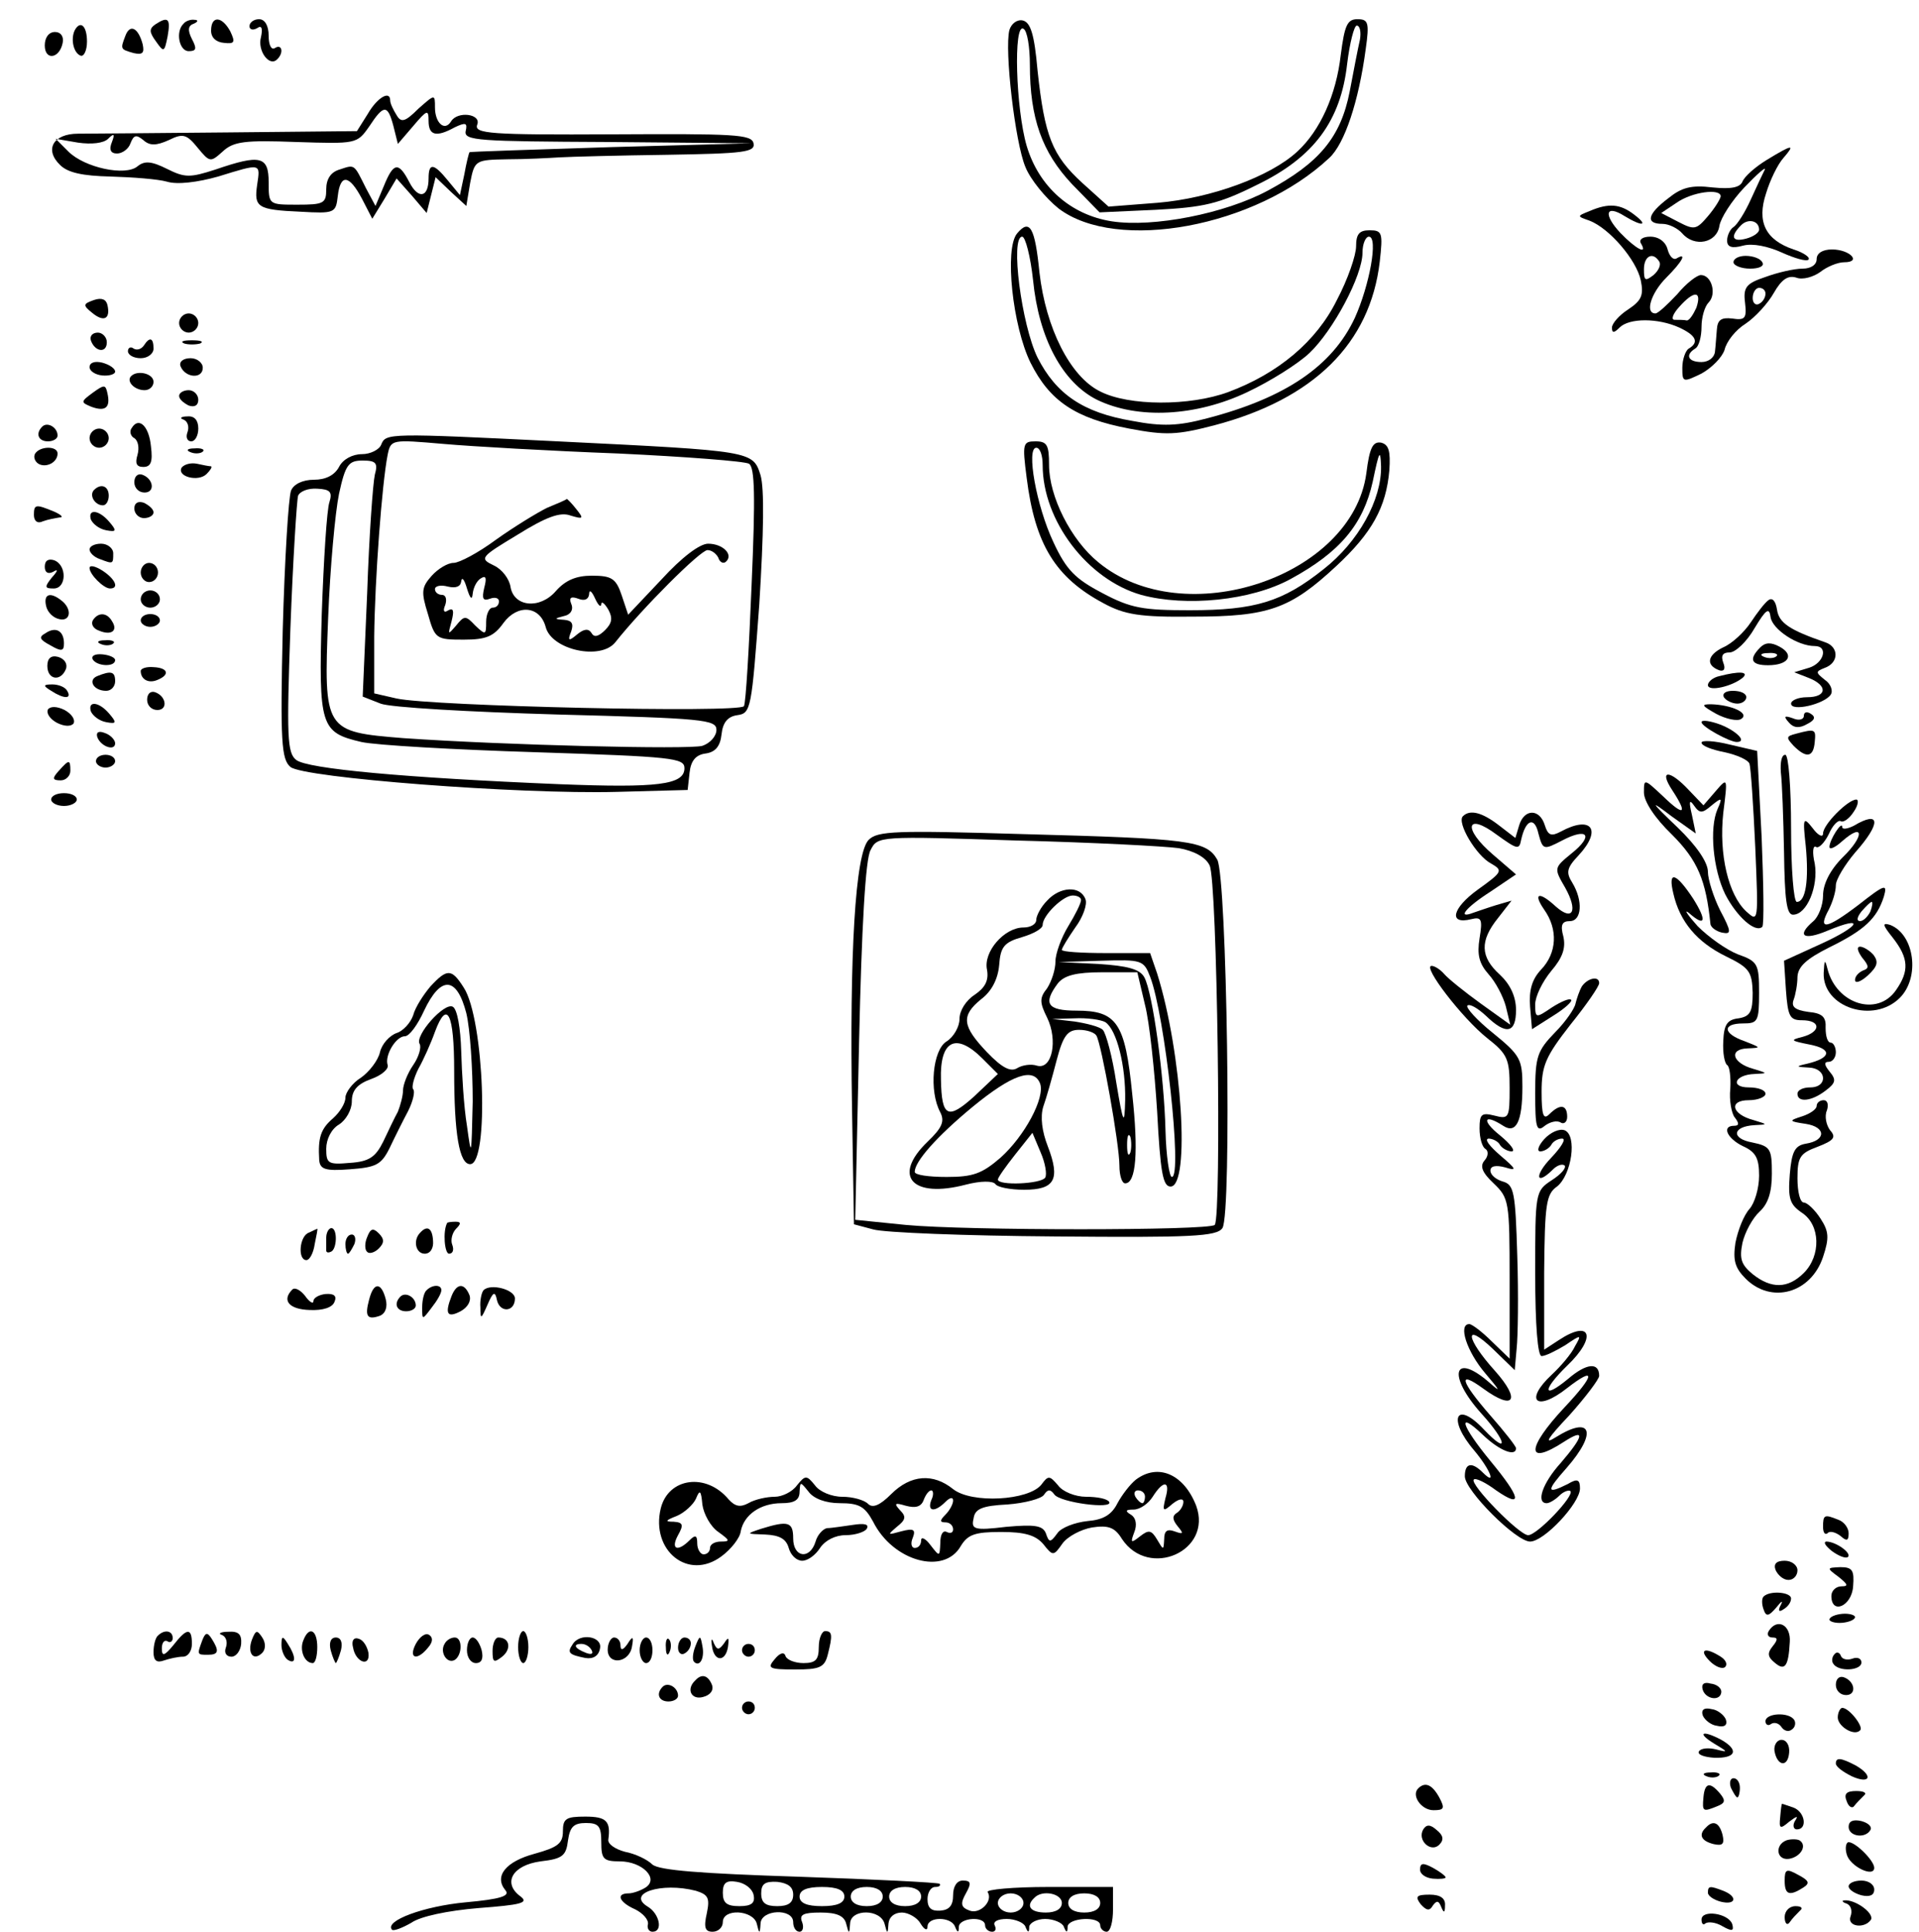 <?xml version="1.0" standalone="no"?>
<!DOCTYPE svg PUBLIC "-//W3C//DTD SVG 20010904//EN"
 "http://www.w3.org/TR/2001/REC-SVG-20010904/DTD/svg10.dtd">
<svg version="1.0" xmlns="http://www.w3.org/2000/svg"
 width="300pt" height="302pt" viewBox="0 0 300 302"
 preserveAspectRatio="xMidYMid meet">
<g transform="translate(0,302) scale(0.1,-0.1)"
fill="#000000" stroke="none">
<path d="M243 2982 c-10 -7 -10 -12 1 -27 12 -17 13 -17 18 8 5 28 1 32 -19
19z"/>
<path d="M287 2983 c-13 -12 -7 -43 8 -43 12 0 13 4 5 19 -7 14 -6 21 3 24 7
3 7 6 1 6 -6 1 -14 -2 -17 -6z"/>
<path d="M330 2972 c0 -11 8 -18 20 -19 17 -2 18 1 10 18 -13 24 -30 25 -30 1z"/>
<path d="M390 2979 c0 -5 5 -7 12 -3 7 5 9 0 6 -14 -6 -21 13 -47 25 -35 11
10 8 25 -3 18 -6 -4 -10 5 -10 19 0 16 -6 26 -15 26 -8 0 -15 -5 -15 -11z"/>
<path d="M1578 2973 c-8 -31 9 -176 25 -214 8 -20 32 -49 52 -65 91 -69 308
-29 423 79 24 22 46 88 57 170 6 42 4 47 -13 47 -16 0 -20 -10 -26 -56 -7 -62
-32 -118 -68 -151 -42 -39 -135 -73 -218 -80 l-77 -6 -41 37 c-47 43 -59 73
-70 176 -5 57 -11 75 -23 78 -9 2 -18 -5 -21 -15z m32 -54 c0 -84 19 -137 66
-187 l43 -44 88 4 c75 4 98 9 158 39 89 43 131 100 141 189 4 33 11 60 15 60
5 0 7 -10 5 -22 -3 -13 -10 -49 -16 -81 -14 -72 -48 -112 -128 -155 -67 -36
-179 -58 -244 -48 -64 10 -114 54 -133 118 -17 58 -21 193 -5 183 6 -3 10 -29
10 -56z"/>
<path d="M117 2973 c-7 -14 -2 -36 9 -40 5 -2 10 8 10 22 0 24 -10 34 -19 18z"/>
<path d="M196 2964 c-8 -21 -8 -21 13 -27 14 -3 17 0 14 14 -7 26 -20 32 -27
13z"/>
<path d="M70 2949 c0 -24 23 -21 28 4 2 10 -3 17 -12 17 -10 0 -16 -9 -16 -21z"/>
<path d="M575 2842 l-17 -27 -201 -2 c-111 -1 -217 -2 -235 -2 -39 0 -53 -25
-28 -49 12 -12 35 -17 79 -18 34 -1 74 -4 88 -8 16 -5 48 -1 80 8 68 21 66 21
61 -13 -5 -35 0 -39 68 -42 53 -3 55 -2 58 24 4 36 18 34 38 -4 l16 -31 19 31
19 32 24 -27 23 -27 7 28 7 28 24 -23 24 -22 6 36 c7 36 8 36 59 37 28 0 65 2
81 3 17 1 92 3 168 4 120 2 138 4 135 18 -3 14 -30 15 -220 14 -192 -1 -217 1
-212 15 7 17 -31 22 -41 5 -10 -16 -25 -2 -25 22 0 21 0 21 -26 -2 -21 -21
-27 -22 -34 -10 -5 8 -10 18 -10 23 0 16 -20 5 -35 -21z m40 -19 l7 -28 24 28
c22 26 24 26 24 8 0 -23 12 -26 41 -10 17 8 20 7 17 -6 -3 -15 20 -16 222 -17
l225 -2 -220 -6 c-121 -4 -221 -7 -221 -8 -1 -1 -5 -17 -8 -34 l-7 -33 -19 23
c-22 27 -30 28 -30 3 0 -30 -16 -33 -30 -6 -17 33 -25 31 -40 -6 l-13 -31 -15
28 c-19 38 -17 37 -41 29 -14 -4 -21 -15 -21 -31 0 -22 -4 -24 -45 -24 -45 0
-45 0 -45 35 0 41 -13 44 -83 20 -40 -13 -48 -13 -76 1 -24 12 -35 13 -46 4
-19 -16 -83 -2 -108 23 l-20 20 35 -6 c21 -3 40 -1 47 6 9 9 11 8 6 -5 -5 -12
-2 -18 8 -18 8 0 18 7 21 16 5 13 9 14 20 5 10 -9 20 -9 40 0 22 11 28 9 45
-12 19 -23 20 -23 39 -6 17 16 35 18 115 15 94 -3 95 -3 114 24 23 35 29 35
38 1z"/>
<path d="M2762 2770 c-18 -11 -35 -26 -38 -34 -4 -9 -17 -12 -47 -9 -33 4 -48
0 -69 -17 -33 -25 -36 -40 -9 -40 10 0 24 -7 31 -15 19 -22 54 -15 58 12 2 12
19 39 39 60 20 21 34 33 32 28 -3 -6 -13 -27 -22 -47 -9 -20 -21 -39 -27 -43
-5 -3 -10 -13 -10 -21 0 -10 7 -13 25 -8 15 4 39 -1 61 -11 20 -9 38 -14 41
-11 4 3 -7 11 -23 16 -44 15 -58 43 -43 88 6 20 18 45 27 55 19 22 15 22 -26
-3z m-72 -57 c-1 -5 -9 -18 -20 -31 -18 -21 -21 -22 -46 -9 l-27 14 24 16 c24
17 69 23 69 10z m60 -52 c0 -5 -9 -11 -20 -14 -22 -6 -26 3 -8 21 11 11 28 7
28 -7z"/>
<path d="M2485 2690 c-20 -8 -20 -8 0 -15 31 -12 73 -61 80 -93 5 -24 1 -32
-20 -46 -14 -9 -25 -22 -25 -28 0 -9 3 -9 12 0 15 15 60 15 93 0 26 -12 32
-23 15 -33 -5 -3 -10 -17 -10 -30 0 -23 1 -23 30 -9 16 9 32 25 36 37 3 13 17
31 33 41 15 10 35 32 44 48 12 21 22 28 35 24 10 -4 27 1 38 9 10 8 27 15 37
15 28 0 9 20 -19 20 -15 0 -24 -6 -24 -15 0 -9 -9 -15 -22 -15 -13 0 -39 -6
-58 -13 -30 -10 -35 -16 -32 -40 3 -25 0 -28 -20 -25 -17 2 -23 -2 -24 -17 -1
-11 -2 -27 -3 -35 -1 -9 -10 -16 -21 -16 -21 0 -26 11 -10 21 6 3 10 19 10 34
0 15 5 32 11 38 13 13 5 43 -12 43 -6 0 -23 -13 -37 -30 -15 -16 -30 -30 -34
-30 -17 0 -7 32 17 56 25 25 33 40 16 30 -5 -3 -11 3 -14 14 -3 12 -14 20 -27
20 -11 0 -18 -4 -15 -10 12 -20 -8 -9 -32 16 -27 29 -23 45 7 26 28 -17 38
-15 14 3 -21 16 -39 18 -69 5z m109 -79 c3 -5 -1 -14 -9 -21 -13 -10 -15 -9
-15 9 0 21 14 28 24 12z m166 -50 c0 -6 -4 -13 -10 -16 -5 -3 -10 1 -10 9 0 9
5 16 10 16 6 0 10 -4 10 -9z m-108 -22 c-5 -11 -11 -20 -15 -20 -4 1 -12 1
-19 1 -6 0 -3 9 7 20 23 26 36 26 27 -1z"/>
<path d="M1590 2655 c-20 -24 -7 -145 21 -202 30 -60 70 -87 154 -103 58 -11
75 -10 133 5 156 41 244 128 259 256 5 45 4 49 -16 49 -16 0 -21 -6 -21 -25 0
-14 -13 -52 -30 -84 -32 -65 -92 -115 -170 -144 -60 -22 -155 -22 -200 1 -47
23 -85 99 -95 186 -7 70 -15 85 -35 61z m25 -73 c9 -91 46 -160 100 -187 64
-31 155 -26 235 12 36 17 79 44 97 61 37 35 83 121 83 157 0 14 5 25 10 25 15
0 1 -76 -22 -127 -35 -75 -108 -125 -231 -157 -45 -12 -70 -13 -117 -4 -77 13
-119 42 -148 99 -25 51 -43 189 -24 189 5 0 13 -31 17 -68z"/>
<path d="M2710 2610 c0 -5 12 -10 26 -10 14 0 23 4 19 10 -3 6 -15 10 -26 10
-10 0 -19 -4 -19 -10z"/>
<path d="M147 2551 c-17 -6 -18 -8 -3 -20 18 -15 29 -10 24 12 -2 9 -9 12 -21
8z"/>
<path d="M280 2515 c0 -8 7 -15 15 -15 8 0 15 7 15 15 0 8 -7 15 -15 15 -8 0
-15 -7 -15 -15z"/>
<path d="M142 2488 c6 -18 25 -21 25 -3 0 8 -7 15 -14 15 -8 0 -13 -5 -11 -12z"/>
<path d="M225 2480 c-4 -6 -11 -8 -16 -5 -5 4 -9 1 -9 -4 0 -6 9 -11 20 -11
11 0 20 7 20 15 0 17 -6 19 -15 5z"/>
<path d="M288 2483 c6 -2 18 -2 25 0 6 3 1 5 -13 5 -14 0 -19 -2 -12 -5z"/>
<path d="M140 2446 c0 -6 9 -12 20 -13 11 -1 20 2 20 6 0 5 -9 11 -20 14 -12
3 -20 0 -20 -7z"/>
<path d="M282 2448 c7 -19 35 -21 35 -3 0 8 -9 15 -19 15 -11 0 -18 -5 -16
-12z"/>
<path d="M205 2432 c-8 -8 5 -22 21 -22 8 0 14 6 14 13 0 13 -25 19 -35 9z"/>
<path d="M145 2406 c-19 -14 -19 -15 -2 -22 22 -8 30 -1 25 21 -3 14 -5 14
-23 1z"/>
<path d="M280 2401 c0 -5 7 -11 15 -15 9 -3 15 0 15 9 0 8 -7 15 -15 15 -8 0
-15 -4 -15 -9z"/>
<path d="M287 2364 c7 -3 9 -12 6 -20 -3 -8 0 -14 6 -14 6 0 11 9 11 20 0 13
-6 20 -17 19 -10 0 -13 -3 -6 -5z"/>
<path d="M66 2353 c-11 -11 -6 -23 9 -23 8 0 15 4 15 9 0 13 -16 22 -24 14z"/>
<path d="M206 2351 c-4 -5 -2 -13 4 -16 6 -4 8 -15 5 -26 -4 -13 -2 -19 9 -19
12 0 15 8 12 32 -3 32 -19 47 -30 29z"/>
<path d="M140 2335 c0 -8 7 -15 15 -15 8 0 15 7 15 15 0 8 -7 15 -15 15 -8 0
-15 -7 -15 -15z"/>
<path d="M596 2325 c-3 -8 -17 -15 -30 -15 -15 0 -30 -8 -36 -20 -7 -13 -21
-20 -39 -20 -18 0 -32 -7 -36 -17 -4 -10 -10 -108 -13 -218 -4 -175 -2 -202
12 -214 20 -17 357 -43 510 -39 l111 3 3 27 c2 19 10 28 25 30 15 2 23 11 25
30 2 19 10 28 25 30 21 3 22 10 34 173 7 113 8 181 2 202 -12 38 -12 38 -317
53 -264 13 -269 13 -276 -5z m371 -14 c105 -5 197 -12 204 -16 9 -6 10 -51 4
-189 -4 -99 -9 -185 -12 -190 -7 -11 -489 0 -543 12 l-35 8 0 89 c1 89 12 238
21 284 5 24 6 24 87 17 45 -4 168 -11 274 -15z m-381 -33 c-3 -13 -9 -96 -12
-185 l-7 -162 28 -11 c15 -6 139 -13 276 -17 229 -6 249 -8 249 -24 0 -10 -10
-21 -22 -25 -21 -6 -308 1 -467 12 -124 10 -125 11 -118 188 3 78 11 165 17
194 10 46 15 52 37 52 21 0 24 -4 19 -22z m-71 -43 c-4 -11 -9 -90 -12 -175
-5 -176 -2 -185 62 -200 22 -5 145 -12 273 -16 214 -7 232 -9 232 -25 0 -26
-42 -31 -195 -25 -241 10 -395 24 -412 38 -14 11 -15 36 -9 206 4 107 10 200
12 207 3 7 16 12 30 11 20 -1 24 -5 19 -21z"/>
<path d="M855 2226 c-16 -8 -52 -30 -80 -50 -27 -20 -57 -36 -66 -36 -9 0 -24
-9 -34 -20 -16 -18 -17 -25 -6 -60 11 -39 13 -40 56 -40 35 0 47 5 62 26 22
30 57 27 66 -6 9 -36 86 -53 109 -24 42 53 133 144 144 144 7 0 14 -6 17 -12
2 -7 8 -10 12 -6 12 11 -5 28 -28 28 -13 0 -41 -21 -73 -56 l-52 -55 -10 30
c-9 27 -16 31 -47 31 -24 0 -41 -7 -56 -24 -25 -29 -66 -25 -71 7 -2 12 -13
27 -26 33 -23 11 -21 13 37 48 45 28 67 36 83 30 20 -6 21 -5 9 10 -7 9 -14
16 -15 16 0 -1 -14 -7 -31 -14z m-116 -134 c1 9 6 20 13 24 8 5 9 0 5 -15 -4
-17 -2 -21 9 -17 8 3 14 1 14 -4 0 -6 -4 -10 -10 -10 -5 0 -10 -10 -10 -22 0
-21 -1 -21 -17 -6 -15 16 -17 16 -30 0 -13 -15 -13 -15 -7 7 4 16 3 21 -5 17
-7 -5 -9 -1 -5 8 3 9 1 16 -5 16 -6 0 -11 4 -11 9 0 5 9 7 20 4 13 -3 20 0 21
8 1 8 5 3 9 -11 5 -16 8 -19 9 -8z m201 -17 c0 6 5 2 11 -8 7 -13 6 -21 -5
-32 -10 -10 -17 -12 -21 -5 -5 8 -12 7 -23 -2 -13 -11 -15 -10 -9 5 4 12 1 17
-11 18 -16 1 -16 2 0 6 10 2 15 10 11 19 -4 10 0 12 11 8 10 -4 16 -1 17 7 0
8 4 5 9 -6 5 -11 9 -15 10 -10z"/>
<path d="M1605 2273 c13 -104 45 -156 120 -196 33 -18 57 -22 140 -21 118 0
152 12 224 79 56 52 78 92 83 150 2 30 -1 40 -13 43 -13 2 -18 -8 -23 -48 -22
-162 -285 -250 -419 -139 -43 35 -77 103 -77 152 0 31 -3 37 -21 37 -20 0 -21
-3 -14 -57z m25 20 c0 -87 70 -179 154 -203 70 -19 172 -9 234 25 77 42 113
85 128 152 10 48 12 52 13 24 1 -52 -35 -118 -90 -161 -64 -51 -107 -64 -209
-64 -73 0 -92 3 -137 27 -42 22 -56 36 -76 79 -27 57 -43 148 -27 148 6 0 10
-12 10 -27z"/>
<path d="M55 2311 c-3 -5 -1 -12 5 -16 12 -7 30 2 30 16 0 12 -27 12 -35 0z"/>
<path d="M298 2313 c7 -3 16 -2 19 1 4 3 -2 6 -13 5 -11 0 -14 -3 -6 -6z"/>
<path d="M284 2289 c-8 -14 26 -23 39 -10 6 6 9 11 7 12 -3 0 -13 2 -22 4 -10
2 -20 -1 -24 -6z"/>
<path d="M210 2266 c0 -9 7 -16 16 -16 17 0 14 22 -4 28 -7 2 -12 -3 -12 -12z"/>
<path d="M147 2254 c-8 -8 1 -24 14 -24 5 0 9 7 9 15 0 15 -12 20 -23 9z"/>
<path d="M210 2225 c0 -8 7 -15 15 -15 8 0 15 4 15 9 0 5 -7 11 -15 15 -9 3
-15 0 -15 -9z"/>
<path d="M53 2215 c0 -10 6 -14 14 -10 8 3 20 5 26 6 7 0 3 4 -8 9 -29 12 -32
12 -32 -5z"/>
<path d="M142 2208 c3 -7 13 -15 24 -17 16 -3 17 -1 5 13 -16 19 -34 21 -29 4z"/>
<path d="M140 2161 c0 -5 7 -12 16 -15 21 -8 21 -8 21 9 0 8 -9 15 -19 15 -10
0 -18 -4 -18 -9z"/>
<path d="M70 2134 c0 -9 5 -12 13 -8 8 5 8 2 -2 -9 -12 -15 -11 -17 3 -17 20
0 21 36 1 44 -9 3 -15 0 -15 -10z"/>
<path d="M140 2132 c0 -10 22 -32 32 -32 15 0 8 15 -12 28 -11 7 -20 9 -20 4z"/>
<path d="M220 2125 c0 -8 6 -15 13 -15 8 0 14 7 14 15 0 8 -6 15 -14 15 -7 0
-13 -7 -13 -15z"/>
<path d="M220 2083 c0 -7 7 -13 15 -13 8 0 15 6 15 13 0 8 -7 14 -15 14 -8 0
-15 -6 -15 -14z"/>
<path d="M72 2073 c2 -10 11 -19 21 -21 18 -4 20 17 2 30 -17 13 -27 9 -23 -9z"/>
<path d="M2765 2082 c-6 -4 -18 -20 -28 -35 -10 -15 -29 -33 -43 -39 -25 -12
-28 -28 -6 -36 7 -2 10 2 6 12 -4 11 -1 16 10 16 9 0 27 17 39 38 18 30 23 33
25 17 3 -19 42 -45 69 -45 22 0 14 -27 -9 -34 l-23 -7 23 -9 c30 -12 28 -30
-3 -30 -14 0 -25 -5 -25 -10 0 -13 52 -1 62 14 4 6 0 17 -9 23 -15 12 -15 13
0 19 22 8 22 33 0 40 -55 19 -72 30 -75 51 -2 13 -7 19 -13 15z"/>
<path d="M145 2050 c-3 -6 1 -13 10 -16 19 -8 30 0 20 15 -8 14 -22 14 -30 1z"/>
<path d="M220 2050 c0 -5 7 -10 15 -10 8 0 15 5 15 10 0 6 -7 10 -15 10 -8 0
-15 -4 -15 -10z"/>
<path d="M71 2030 c-11 -6 -9 -10 8 -19 17 -10 21 -9 21 3 0 20 -13 27 -29 16z"/>
<path d="M158 2013 c7 -3 16 -2 19 1 4 3 -2 6 -13 5 -11 0 -14 -3 -6 -6z"/>
<path d="M2752 2008 c-19 -19 -14 -28 12 -28 32 0 42 16 18 29 -13 7 -22 7
-30 -1z m25 -14 c-3 -3 -12 -4 -19 -1 -8 3 -5 6 6 6 11 1 17 -2 13 -5z"/>
<path d="M74 1979 c0 -22 21 -25 29 -5 3 8 -2 16 -12 19 -11 3 -17 -2 -17 -14z"/>
<path d="M145 1989 c7 -11 35 -12 35 -1 0 4 -9 8 -20 9 -11 1 -18 -2 -15 -8z"/>
<path d="M220 1971 c0 -13 12 -20 26 -14 20 8 17 19 -6 20 -11 1 -20 -2 -20
-6z"/>
<path d="M152 1963 c-15 -6 -6 -23 14 -23 8 0 14 7 14 15 0 15 -6 17 -28 8z"/>
<path d="M2688 1963 c-10 -2 -18 -9 -18 -14 0 -11 39 -2 55 12 9 9 -6 10 -37
2z"/>
<path d="M80 1940 c20 -13 33 -13 25 0 -3 6 -14 10 -23 10 -15 0 -15 -2 -2
-10z"/>
<path d="M230 1926 c0 -9 7 -16 16 -16 17 0 14 22 -4 28 -7 2 -12 -3 -12 -12z"/>
<path d="M2695 1930 c3 -5 13 -10 21 -10 8 0 14 5 14 10 0 6 -9 10 -21 10 -11
0 -17 -4 -14 -10z"/>
<path d="M75 1911 c-3 -6 3 -15 14 -21 12 -6 22 -6 26 -1 3 6 -3 15 -14 21
-12 6 -22 6 -26 1z"/>
<path d="M142 1908 c3 -7 13 -15 24 -17 16 -3 17 -1 5 13 -16 19 -34 21 -29 4z"/>
<path d="M2683 1904 c15 -8 33 -12 39 -8 14 9 -15 22 -47 23 -16 0 -15 -2 8
-15z"/>
<path d="M2820 1901 c0 -6 -8 -8 -17 -4 -14 5 -15 3 -6 -7 7 -8 16 -9 28 -2
12 6 14 11 6 16 -6 4 -11 3 -11 -3z"/>
<path d="M2660 1891 c0 -7 44 -31 55 -31 17 0 0 17 -25 27 -16 6 -30 8 -30 4z"/>
<path d="M152 1868 c5 -15 28 -23 28 -10 0 5 -7 13 -16 16 -10 4 -14 1 -12 -6z"/>
<path d="M2808 1873 c-16 -4 -16 -6 -4 -19 20 -20 31 -18 33 6 2 20 1 21 -29
13z"/>
<path d="M2660 1859 c0 -5 16 -11 36 -15 19 -4 37 -12 39 -18 2 -6 6 -64 9
-130 5 -118 5 -118 -14 -101 -28 26 -43 89 -36 154 7 56 7 56 -12 34 l-19 -22
-23 24 c-30 32 -47 32 -26 0 25 -38 19 -42 -14 -10 -30 28 -30 28 -30 6 0 -14
17 -40 44 -66 40 -40 53 -71 60 -140 1 -5 9 -11 18 -13 15 -3 15 1 -3 35 -10
20 -19 48 -19 60 0 15 -18 41 -47 69 -44 42 -44 44 -10 18 l38 -27 -6 29 c-5
21 -4 25 3 15 9 -13 13 -13 28 0 16 13 17 12 9 -6 -13 -30 -7 -94 12 -133 18
-35 47 -61 58 -51 3 3 2 66 -1 140 l-7 135 -43 10 c-24 6 -44 7 -44 3z"/>
<path d="M150 1830 c0 -5 7 -10 15 -10 8 0 15 5 15 10 0 6 -7 10 -15 10 -8 0
-15 -4 -15 -10z"/>
<path d="M2784 1813 c2 -16 4 -72 5 -125 1 -74 4 -98 14 -98 22 0 40 45 34 80
-4 17 -3 29 2 26 4 -3 13 6 20 20 6 14 15 23 19 20 4 -2 13 4 20 15 7 10 8 19
4 19 -13 0 -52 -39 -52 -53 0 -7 -8 -3 -16 8 -15 19 -16 17 -11 -28 5 -53 0
-87 -14 -87 -5 0 -9 52 -9 115 0 65 -4 115 -9 115 -6 0 -8 -12 -7 -27z"/>
<path d="M92 1815 c-11 -12 -10 -15 3 -15 8 0 15 7 15 15 0 18 -2 18 -18 0z"/>
<path d="M80 1770 c0 -5 9 -10 20 -10 11 0 20 5 20 10 0 6 -9 10 -20 10 -11 0
-20 -4 -20 -10z"/>
<path d="M2287 1744 c-10 -10 21 -62 44 -74 19 -11 18 -13 -21 -41 -40 -29
-46 -55 -10 -46 16 4 18 0 13 -30 -4 -25 -1 -39 14 -56 11 -12 23 -35 27 -50
l7 -29 -46 33 c-25 18 -51 39 -57 46 -6 7 -15 13 -20 13 -15 0 48 -82 87 -113
32 -25 35 -33 35 -78 0 -47 -1 -49 -24 -43 -20 5 -23 2 -23 -20 0 -15 4 -29 9
-32 5 -3 5 -11 -1 -18 -8 -9 -4 -19 14 -36 24 -23 25 -28 25 -149 l0 -125 -28
27 c-15 15 -31 27 -35 27 -18 0 -4 -43 25 -77 23 -27 25 -31 7 -15 -57 50 -67
12 -13 -48 40 -44 43 -66 4 -25 -44 47 -58 17 -15 -33 25 -30 35 -56 13 -34
-17 17 -28 15 -28 -6 0 -22 80 -102 102 -102 22 0 78 60 78 83 0 14 -4 16 -19
7 -34 -17 -34 -11 -2 25 49 56 39 83 -17 48 -19 -12 -13 -2 21 34 26 29 47 57
47 62 0 22 -20 20 -49 -5 -40 -33 -40 -17 -1 21 47 45 37 73 -13 40 l-23 -15
0 121 c1 106 3 122 20 134 23 18 32 80 12 88 -8 3 -22 -3 -32 -14 -9 -10 -12
-19 -6 -19 6 0 14 5 17 10 3 6 11 10 17 10 7 0 -1 -13 -17 -30 -27 -28 -24
-45 3 -18 6 6 14 9 18 6 3 -4 -6 -14 -20 -23 -26 -17 -26 -19 -26 -146 0 -82
4 -129 10 -129 6 0 22 8 37 17 25 17 26 17 15 -2 -5 -11 -22 -31 -36 -44 -44
-41 -24 -59 24 -21 45 35 44 21 -4 -30 -60 -64 -61 -93 -1 -54 34 22 31 9 -5
-33 -29 -32 -39 -63 -22 -63 4 0 13 5 20 12 6 6 14 9 17 7 7 -7 -52 -69 -66
-69 -14 0 -92 80 -85 87 3 3 19 -5 35 -17 42 -29 39 -12 -9 46 -46 56 -53 80
-12 41 26 -25 52 -35 52 -21 0 3 -18 26 -40 51 -47 54 -52 72 -11 42 48 -35
59 -18 18 28 -46 51 -49 78 -3 34 l34 -33 3 34 c2 18 3 83 1 144 -3 101 -5
112 -23 117 -10 3 -19 10 -19 17 0 7 8 9 23 5 19 -6 18 -3 -8 19 -16 14 -25
25 -18 26 6 0 15 -4 18 -10 3 -5 12 -10 18 -10 7 0 -1 11 -18 25 -29 23 -26
35 5 15 20 -13 30 6 30 61 0 43 -3 49 -46 84 -25 20 -43 40 -40 43 4 3 16 -4
29 -16 32 -31 47 -27 47 9 0 21 -9 40 -25 55 -31 28 -32 53 -3 89 l21 27 -24
-7 c-13 -4 -30 -10 -36 -12 -26 -10 -12 8 27 33 l40 27 -36 31 c-48 41 -42 67
6 31 32 -23 35 -24 38 -8 7 32 21 37 27 10 7 -26 8 -26 37 -11 40 21 50 8 15
-20 -28 -23 -28 -23 -10 -54 20 -36 12 -53 -15 -29 -26 24 -36 21 -18 -5 22
-31 20 -68 -5 -94 -14 -15 -19 -32 -17 -58 l3 -35 33 21 c18 11 31 23 28 25
-2 3 -16 -3 -30 -12 -25 -17 -26 -17 -26 5 0 12 11 35 25 52 18 21 23 36 19
54 -5 18 -2 24 10 24 19 0 21 32 4 60 -10 16 -9 23 10 43 37 40 20 63 -28 37
-15 -8 -20 -6 -25 10 -8 26 -32 26 -40 0 l-6 -20 -26 20 c-26 20 -45 25 -56
14z"/>
<path d="M2898 1729 c-10 -5 -18 -6 -18 -2 0 11 -20 -20 -20 -31 0 -5 9 -1 20
9 34 30 35 8 1 -25 -20 -20 -31 -42 -31 -60 0 -15 -7 -33 -15 -40 -27 -23 -16
-31 22 -15 60 25 51 7 -11 -21 l-57 -26 3 -46 c3 -41 6 -47 25 -47 30 0 30
-18 1 -26 -20 -5 -19 -6 11 -12 36 -7 34 -21 -4 -30 -18 -4 -18 -5 3 -6 28 -1
30 -31 2 -31 -11 0 -20 -4 -20 -10 0 -14 22 -12 44 5 16 12 17 17 6 30 -8 10
-9 15 -1 15 6 0 11 7 11 15 0 8 -4 15 -8 15 -5 0 -8 10 -8 23 1 17 -5 23 -27
25 -21 3 -27 8 -23 19 3 8 6 24 6 36 1 16 14 28 50 46 55 27 74 45 85 79 6 21
2 20 -40 -13 -50 -38 -64 -40 -46 -7 6 12 11 28 11 38 0 9 14 32 30 51 41 46
40 67 -2 42z m26 -134 c-4 -8 -11 -15 -16 -15 -6 0 -5 6 2 15 7 8 14 15 16 15
2 0 1 -7 -2 -15z"/>
<path d="M1358 1707 c-21 -21 -30 -177 -26 -421 l3 -180 30 -8 c17 -5 144 -10
283 -11 215 -2 254 0 263 13 15 22 7 549 -8 576 -17 30 -44 33 -303 40 -200 6
-228 5 -242 -9z m485 -13 c23 -4 42 -14 48 -27 12 -22 19 -550 8 -562 -10 -9
-388 -9 -483 0 l-79 8 6 278 c4 179 10 287 18 300 11 22 13 22 228 15 119 -3
233 -9 254 -12z"/>
<path d="M1637 1612 c-10 -10 -17 -24 -17 -30 0 -7 -9 -12 -20 -12 -30 0 -63
-38 -57 -66 3 -17 -3 -28 -19 -39 -14 -9 -24 -25 -24 -38 0 -12 -9 -28 -20
-35 -22 -13 -28 -78 -10 -111 7 -14 3 -24 -20 -46 -56 -54 -24 -89 60 -67 23
6 42 6 46 1 3 -5 23 -9 45 -9 48 0 57 16 37 68 -9 23 -12 46 -7 62 5 14 14 46
21 73 10 38 17 47 35 47 12 0 24 -4 27 -9 8 -13 36 -170 36 -203 0 -16 4 -28
9 -28 17 0 21 49 11 140 -11 111 -24 130 -87 130 -46 0 -53 11 -29 43 10 12
28 17 69 17 l55 0 12 -51 c7 -27 15 -103 19 -167 5 -95 9 -117 21 -117 31 0
18 209 -21 333 l-11 32 -69 0 c-38 0 -69 2 -69 5 0 3 10 19 21 35 12 16 19 36
16 44 -8 22 -40 20 -60 -2z m53 1 c0 -5 -9 -23 -20 -41 -11 -18 -20 -43 -20
-55 0 -13 -6 -31 -13 -42 -12 -15 -12 -22 0 -46 17 -35 8 -82 -16 -75 -9 3
-23 1 -31 -4 -10 -6 -23 0 -47 25 -39 41 -41 57 -9 83 16 12 26 31 28 53 2 29
8 36 36 44 17 5 32 13 32 19 0 15 32 46 47 46 7 0 13 -3 13 -7z m108 -120 c23
-59 51 -313 34 -313 -4 0 -9 33 -10 73 -2 84 -20 215 -33 239 -7 13 -26 18
-72 21 l-62 3 66 2 c64 2 67 1 77 -25z m-70 -71 c18 -12 32 -69 31 -122 -1
-41 -3 -38 -14 28 -6 40 -16 77 -21 82 -5 5 -25 10 -44 13 l-35 4 35 1 c19 1
41 -2 48 -6z m-192 -57 l24 -24 -37 -35 c-41 -37 -51 -33 -52 26 -2 61 23 75
65 33z m90 -39 c8 -22 -24 -82 -62 -116 -29 -25 -43 -30 -84 -30 -28 0 -50 3
-50 8 0 16 34 55 91 102 61 50 95 62 105 36z m8 -147 c-6 -10 -74 -13 -74 -3
0 3 12 20 27 39 l27 34 13 -31 c7 -16 10 -34 7 -39z m133 39 c-3 -7 -5 -2 -5
12 0 14 2 19 5 13 2 -7 2 -19 0 -25z"/>
<path d="M2616 1623 c10 -44 37 -76 82 -98 37 -18 41 -24 42 -57 0 -30 -4 -37
-22 -40 -18 -2 -23 -10 -24 -36 -1 -18 2 -34 6 -37 4 -2 6 -19 5 -37 -2 -18 2
-39 7 -45 7 -9 7 -13 -1 -13 -20 0 -11 -20 14 -32 20 -9 25 -19 25 -46 0 -20
-7 -43 -15 -52 -9 -10 -18 -33 -22 -53 -4 -27 -1 -39 16 -56 40 -40 102 -23
121 34 10 30 9 40 -4 60 -9 14 -21 25 -26 25 -6 0 -10 17 -10 38 0 33 4 39 31
49 26 10 30 15 20 26 -6 8 -9 22 -5 31 3 9 1 16 -5 16 -6 0 -11 -4 -11 -9 0
-5 -10 -12 -22 -16 -22 -7 -22 -8 5 -12 32 -5 32 -26 0 -31 -17 -3 -22 -12
-25 -48 -3 -38 0 -47 19 -60 29 -19 30 -67 3 -94 -25 -25 -51 -25 -80 -2 -18
15 -21 24 -16 49 4 17 16 39 27 49 13 12 19 30 19 59 0 39 -2 43 -31 49 -33 6
-31 25 4 27 21 1 21 1 -2 8 -34 9 -39 31 -7 31 14 0 26 5 26 10 0 6 -12 10
-26 10 -30 0 -22 20 9 21 21 1 21 1 -2 8 -33 9 -39 31 -9 32 22 1 21 1 -4 11
-35 12 -36 28 -3 28 23 0 25 3 25 48 0 45 -2 49 -33 60 -18 7 -46 27 -63 44
-16 18 -22 27 -14 21 26 -23 29 -13 7 22 -27 41 -40 45 -31 8z"/>
<path d="M2959 1554 c25 -32 26 -52 5 -82 -29 -42 -93 -22 -107 33 -4 16 -5
15 -6 -6 -2 -54 78 -80 119 -39 32 32 23 99 -15 114 -13 4 -12 0 4 -20z"/>
<path d="M2911 1523 c11 -13 11 -17 2 -20 -7 -3 -13 -9 -13 -15 0 -6 9 -3 20
7 15 14 17 21 9 32 -6 7 -16 13 -21 13 -6 0 -4 -7 3 -17z"/>
<path d="M673 1478 c-11 -13 -24 -33 -27 -45 -4 -12 -16 -25 -26 -28 -11 -4
-23 -17 -26 -30 -3 -13 -17 -31 -30 -40 -13 -8 -24 -23 -24 -31 0 -9 -9 -23
-19 -32 -20 -17 -24 -31 -22 -65 1 -15 9 -18 48 -15 41 3 49 7 62 33 8 17 21
43 29 58 8 16 11 31 8 34 -3 3 1 18 8 32 8 14 20 41 26 58 19 51 30 29 30 -61
0 -99 8 -146 25 -146 30 0 22 227 -10 276 -19 30 -26 30 -52 2z m56 -42 c6
-25 10 -87 10 -138 -2 -87 -2 -89 -9 -38 -5 30 -8 83 -9 117 -1 35 -6 65 -13
69 -13 8 -60 -45 -52 -58 3 -5 -1 -20 -10 -33 -9 -13 -16 -31 -16 -40 0 -8 -4
-23 -8 -33 -5 -9 -15 -30 -23 -47 -12 -24 -22 -31 -52 -33 -34 -3 -37 -1 -37
22 0 15 8 31 20 38 11 7 20 23 20 36 0 17 8 27 30 35 17 6 28 16 26 22 -5 15
13 45 27 45 7 0 20 18 30 40 26 55 51 54 66 -4z"/>
<path d="M2473 1478 c-4 -7 -8 -19 -10 -27 -1 -7 -15 -28 -32 -45 -28 -29 -31
-38 -31 -95 0 -54 2 -62 15 -51 8 6 19 9 25 5 5 -3 10 1 10 9 0 19 -11 21 -28
4 -9 -9 -12 -2 -12 35 0 41 6 55 45 105 25 31 45 60 45 65 0 12 -18 8 -27 -5z"/>
<path d="M699 1108 c-7 -13 -4 -48 3 -48 6 0 8 6 5 14 -3 7 0 19 6 25 8 8 8
11 -1 11 -7 0 -13 -1 -13 -2z"/>
<path d="M483 1093 c-15 -5 -18 -43 -4 -43 5 0 11 11 13 25 3 14 5 25 4 24 0
0 -7 -3 -13 -6z"/>
<path d="M510 1085 c0 -8 0 -17 0 -20 0 -3 3 -4 7 -2 10 3 11 37 1 37 -4 0 -8
-7 -8 -15z"/>
<path d="M574 1086 c-4 -9 -4 -20 0 -23 3 -4 12 -1 18 5 9 9 9 15 0 24 -9 9
-13 7 -18 -6z"/>
<path d="M657 1093 c-12 -12 -7 -33 7 -33 9 0 14 9 13 20 -1 20 -9 25 -20 13z"/>
<path d="M540 1075 c0 -8 2 -15 4 -15 2 0 6 7 10 15 3 8 1 15 -4 15 -6 0 -10
-7 -10 -15z"/>
<path d="M457 1004 c-17 -17 -5 -31 27 -32 21 -1 36 4 39 13 4 9 -1 13 -14 12
-10 -1 -19 -6 -19 -11 0 -5 -6 -2 -13 8 -7 9 -16 14 -20 10z"/>
<path d="M577 988 c-7 -26 -3 -32 17 -25 9 4 12 14 9 26 -7 27 -19 27 -26 -1z"/>
<path d="M667 1003 c-4 -3 -7 -15 -7 -27 0 -20 0 -20 15 0 8 10 15 22 15 27 0
9 -14 9 -23 0z"/>
<path d="M706 994 c-11 -28 -7 -35 14 -24 11 6 17 16 14 25 -8 20 -20 19 -28
-1z"/>
<path d="M756 1003 c-3 -3 -6 -16 -5 -27 0 -19 1 -19 11 4 9 21 12 22 15 7 5
-20 28 -18 28 3 0 14 -38 24 -49 13z"/>
<path d="M626 993 c-11 -11 -6 -23 9 -23 8 0 15 4 15 9 0 13 -16 22 -24 14z"/>
<path d="M1776 707 c-9 -7 -22 -24 -29 -37 -9 -18 -22 -26 -47 -28 -19 -2 -41
-10 -47 -19 -11 -15 -13 -15 -18 0 -5 12 -17 14 -62 10 -50 -6 -55 -4 -51 13
2 15 13 20 53 22 27 2 53 9 57 15 6 9 10 9 16 1 8 -13 93 -24 86 -12 -3 5 -19
8 -36 8 -17 0 -37 8 -44 18 -13 15 -15 16 -26 1 -20 -25 -109 -30 -138 -7 -31
25 -66 23 -97 -8 -18 -18 -29 -22 -36 -15 -6 6 -24 11 -40 11 -17 0 -36 8 -43
18 -13 16 -15 16 -28 0 -7 -10 -23 -18 -35 -18 -12 0 -31 -4 -41 -10 -13 -7
-21 -5 -31 6 -35 42 -94 34 -106 -14 -16 -66 43 -114 95 -75 15 11 29 29 30
39 5 26 31 44 64 44 20 0 28 5 28 18 1 16 1 16 14 0 8 -11 27 -18 49 -18 30 0
39 -5 52 -29 31 -62 111 -84 137 -38 11 18 22 22 63 22 37 0 54 -5 66 -19 15
-19 16 -19 30 1 8 11 29 22 46 25 26 4 36 0 47 -18 42 -63 142 -19 116 52 -19
49 -59 67 -94 41z m46 -29 c-5 -21 -4 -22 11 -9 10 8 17 9 17 3 0 -6 -5 -14
-10 -17 -8 -5 -7 -11 1 -21 10 -12 9 -13 -5 -8 -11 4 -16 1 -16 -12 -1 -18 -1
-18 -11 -1 -9 15 -13 16 -27 5 -14 -11 -15 -10 -9 6 5 12 3 23 -5 28 -10 6 -8
8 4 8 10 0 23 9 30 20 17 27 28 25 20 -2z m-699 -53 c18 -13 19 -15 4 -15 -9
0 -17 -4 -17 -10 0 -5 -4 -10 -10 -10 -5 0 -10 8 -10 17 0 13 -3 14 -12 5 -19
-19 -30 -14 -18 8 9 16 8 20 -7 21 -14 0 -13 2 5 9 12 5 26 18 30 27 6 15 8
13 10 -9 2 -15 13 -35 25 -43z m333 50 c-7 -18 5 -20 22 -3 7 7 12 8 12 2 0
-5 -5 -15 -12 -22 -9 -9 -9 -12 0 -12 7 0 12 -5 12 -11 0 -5 -4 -7 -10 -4 -6
3 -10 -4 -10 -17 -1 -22 -1 -22 -15 -4 -8 11 -15 14 -15 8 0 -7 -4 -12 -10
-12 -5 0 -7 7 -3 16 5 13 1 15 -18 10 -22 -6 -22 -6 -7 7 14 11 15 16 5 26
-10 11 -8 12 9 7 15 -4 24 -2 28 9 3 8 8 15 12 15 3 0 4 -7 0 -15z m334 5 c0
-5 -2 -10 -4 -10 -3 0 -8 5 -11 10 -3 6 -1 10 4 10 6 0 11 -4 11 -10z"/>
<path d="M2850 633 c0 -9 3 -13 7 -10 3 4 12 2 20 -4 10 -9 13 -8 13 4 0 8 -7
18 -16 21 -22 9 -24 8 -24 -11z"/>
<path d="M1190 630 c-24 -8 -24 -8 6 -9 23 -1 33 -7 37 -21 3 -11 12 -20 21
-20 9 0 21 9 28 20 8 12 24 20 40 20 15 0 30 5 33 10 4 7 -3 9 -22 6 -15 -2
-33 -5 -40 -5 -6 -1 -15 -10 -18 -21 -9 -29 -35 -25 -35 5 0 26 -8 28 -50 15z"/>
<path d="M2864 595 c11 -8 22 -12 25 -9 6 6 -19 24 -34 24 -5 -1 -1 -7 9 -15z"/>
<path d="M2776 565 c4 -8 12 -15 20 -15 8 0 14 7 14 15 0 8 -9 15 -20 15 -13
0 -18 -5 -14 -15z"/>
<path d="M2874 555 c15 -12 16 -15 5 -15 -9 0 -16 -7 -16 -15 0 -30 32 -16 34
15 2 25 -1 30 -20 30 -21 -1 -22 -1 -3 -15z"/>
<path d="M2757 524 c-3 -3 -3 -12 0 -20 4 -12 8 -11 20 3 8 10 11 12 7 4 -5
-9 -3 -12 4 -7 7 4 12 11 12 17 0 10 -33 13 -43 3z"/>
<path d="M2860 488 c0 -3 9 -6 20 -5 11 1 20 5 20 9 0 3 -9 6 -20 5 -11 -1
-20 -5 -20 -9z"/>
<path d="M2765 470 c-3 -5 -1 -10 6 -10 8 0 9 -3 0 -14 -8 -10 -8 -16 3 -25
16 -14 22 -7 24 32 2 27 -20 38 -33 17z"/>
<path d="M247 463 c-4 -3 -7 -15 -7 -26 0 -13 5 -17 16 -13 9 3 22 6 30 6 8 0
14 9 14 20 0 26 -8 25 -29 -2 -14 -17 -18 -18 -18 -5 0 9 4 14 9 11 4 -3 8 0
8 5 0 12 -13 14 -23 4z"/>
<path d="M316 455 c-8 -22 -8 -22 9 -22 17 0 18 6 6 25 -7 11 -10 10 -15 -3z"/>
<path d="M347 464 c7 -3 9 -12 6 -20 -3 -8 1 -14 9 -14 7 0 14 9 15 20 1 15
-4 20 -20 19 -12 0 -17 -3 -10 -5z"/>
<path d="M394 457 c-8 -21 2 -35 16 -21 5 5 6 15 0 24 -8 12 -10 12 -16 -3z"/>
<path d="M474 455 c-6 -15 2 -35 15 -35 4 0 7 11 7 25 0 27 -13 34 -22 10z"/>
<path d="M650 450 c-12 -23 2 -27 19 -6 8 9 8 16 2 20 -6 4 -15 -3 -21 -14z"/>
<path d="M810 445 c0 -14 4 -25 8 -25 4 0 8 11 8 25 0 14 -4 25 -8 25 -4 0 -8
-11 -8 -25z"/>
<path d="M1280 445 c0 -20 -5 -25 -24 -25 -13 0 -26 5 -28 11 -2 7 -9 5 -17
-5 -12 -14 -9 -16 32 -16 38 0 46 3 51 23 8 31 7 37 -4 37 -5 0 -10 -11 -10
-25z"/>
<path d="M440 448 c0 -9 5 -20 10 -23 13 -8 13 5 0 25 -8 13 -10 13 -10 -2z"/>
<path d="M517 440 c3 -11 7 -20 8 -20 1 0 5 9 8 20 3 12 0 20 -8 20 -8 0 -11
-8 -8 -20z"/>
<path d="M552 444 c4 -23 27 -31 24 -8 -2 10 -8 20 -15 22 -8 3 -12 -3 -9 -14z"/>
<path d="M695 450 c-8 -13 4 -32 16 -25 12 8 12 35 0 35 -6 0 -13 -4 -16 -10z"/>
<path d="M730 440 c0 -11 6 -20 14 -20 9 0 12 7 9 20 -3 11 -9 20 -14 20 -5 0
-9 -9 -9 -20z"/>
<path d="M770 439 c0 -18 2 -19 15 -9 15 12 12 30 -6 30 -5 0 -9 -10 -9 -21z"/>
<path d="M895 449 c-9 -13 -5 -16 20 -21 12 -2 21 3 23 15 4 19 -32 25 -43 6z
m30 -9 c3 -6 -1 -7 -9 -4 -18 7 -21 14 -7 14 6 0 13 -4 16 -10z"/>
<path d="M950 441 c0 -25 34 -21 38 5 3 16 1 17 -7 4 -7 -10 -11 -11 -11 -2 0
6 -4 12 -10 12 -5 0 -10 -9 -10 -19z"/>
<path d="M1000 440 c0 -11 5 -20 10 -20 6 0 10 9 10 20 0 11 -4 20 -10 20 -5
0 -10 -9 -10 -20z"/>
<path d="M1041 444 c0 -11 3 -14 6 -6 3 7 2 16 -1 19 -3 4 -6 -2 -5 -13z"/>
<path d="M1060 444 c0 -8 5 -12 10 -9 6 3 10 10 10 16 0 5 -4 9 -10 9 -5 0
-10 -7 -10 -16z"/>
<path d="M1087 446 c-4 -10 -5 -21 -2 -24 9 -9 17 6 13 25 -3 17 -4 17 -11 -1z"/>
<path d="M1113 447 c3 -25 21 -26 25 -2 2 15 1 17 -6 6 -8 -11 -11 -11 -16 0
-3 9 -5 7 -3 -4z"/>
<path d="M1160 440 c0 -5 5 -10 10 -10 6 0 10 5 10 10 0 6 -4 10 -10 10 -5 0
-10 -4 -10 -10z"/>
<path d="M2673 423 c9 -9 20 -13 24 -9 4 4 1 11 -7 16 -25 16 -35 11 -17 -7z"/>
<path d="M2868 434 c-4 -4 -5 -11 -2 -15 8 -13 44 -11 44 2 0 6 -6 9 -14 6 -8
-3 -16 -1 -18 4 -2 6 -7 7 -10 3z"/>
<path d="M1087 393 c-15 -14 -6 -31 12 -26 12 3 17 11 14 19 -6 15 -16 18 -26
7z"/>
<path d="M2870 386 c0 -9 7 -16 16 -16 17 0 14 22 -4 28 -7 2 -12 -3 -12 -12z"/>
<path d="M1036 383 c-11 -11 -6 -23 9 -23 8 0 15 4 15 9 0 13 -16 22 -24 14z"/>
<path d="M2662 378 c5 -15 28 -18 29 -3 0 6 -7 12 -17 13 -10 3 -15 -1 -12
-10z"/>
<path d="M1160 350 c0 -5 5 -10 10 -10 6 0 10 5 10 10 0 6 -4 10 -10 10 -5 0
-10 -4 -10 -10z"/>
<path d="M2662 338 c3 -7 13 -15 22 -16 12 -3 17 1 14 10 -3 7 -13 15 -22 16
-12 3 -17 -1 -14 -10z"/>
<path d="M2873 335 c0 -14 26 -30 35 -20 6 5 -17 35 -28 35 -3 0 -7 -7 -7 -15z"/>
<path d="M2760 329 c0 -5 4 -8 9 -4 5 3 12 1 16 -5 4 -6 11 -8 16 -4 5 3 7 10
4 15 -8 13 -45 11 -45 -2z"/>
<path d="M2680 294 c22 -13 22 -14 3 -9 -12 3 -24 2 -27 -3 -3 -5 8 -9 24 -10
34 -1 39 12 11 28 -30 16 -39 11 -11 -6z"/>
<path d="M2774 283 c4 -24 21 -27 23 -3 1 11 -4 20 -12 20 -7 0 -12 -8 -11
-17z"/>
<path d="M2870 263 c0 -5 11 -13 25 -20 29 -13 34 1 6 17 -23 12 -31 13 -31 3z"/>
<path d="M2668 243 c7 -3 16 -2 19 1 4 3 -2 6 -13 5 -11 0 -14 -3 -6 -6z"/>
<path d="M2706 225 c4 -8 8 -15 10 -15 2 0 4 7 4 15 0 8 -4 15 -10 15 -5 0 -7
-7 -4 -15z"/>
<path d="M2217 224 c-11 -11 5 -34 24 -34 17 0 18 3 9 20 -11 20 -22 25 -33
14z"/>
<path d="M2663 210 c-2 -22 -1 -23 21 -14 13 5 14 9 5 20 -16 19 -24 17 -26
-6z"/>
<path d="M2887 204 c3 -9 9 -12 12 -7 3 4 10 11 15 16 5 4 0 7 -12 7 -15 0
-20 -4 -15 -16z"/>
<path d="M2783 179 c-2 -18 0 -19 14 -7 12 9 15 10 9 1 -4 -7 -2 -13 3 -13 17
0 13 27 -5 34 -9 3 -17 6 -18 6 -1 0 -2 -9 -3 -21z"/>
<path d="M880 157 c0 -19 -8 -25 -44 -35 -45 -12 -64 -35 -46 -57 8 -9 -7 -14
-62 -19 -65 -6 -128 -29 -115 -43 3 -2 16 3 30 11 14 10 57 19 105 23 66 5 79
8 66 18 -29 21 -13 49 31 55 35 4 40 9 43 33 3 21 9 27 28 27 20 0 24 -5 24
-30 0 -26 3 -30 29 -30 35 0 62 -27 40 -41 -8 -5 -20 -9 -26 -9 -21 0 -15 -14
10 -25 12 -6 21 -16 20 -23 -2 -7 2 -12 7 -12 17 0 11 28 -7 39 -35 21 21 39
75 25 19 -6 22 -11 17 -35 -5 -22 -3 -29 9 -29 9 0 16 7 16 15 0 22 47 19 53
-2 4 -17 5 -17 6 0 1 22 51 24 51 2 0 -8 4 -15 10 -15 5 0 7 7 4 15 -5 12 2
15 29 15 25 0 37 -5 40 -18 4 -16 5 -16 6 1 1 23 48 23 54 -1 4 -16 5 -16 6 1
1 10 9 17 21 17 10 0 24 -8 29 -17 6 -10 11 -12 11 -5 0 16 37 16 43 0 4 -10
6 -10 6 0 1 14 41 17 41 2 0 -5 5 -10 11 -10 5 0 7 4 4 10 -3 6 5 10 19 10 13
0 27 -6 29 -12 4 -10 6 -10 6 0 1 6 12 12 25 12 13 0 27 -6 29 -12 4 -10 6
-10 6 0 1 14 51 17 51 2 0 -5 5 -10 10 -10 6 0 10 16 10 35 l0 35 -101 0 c-55
0 -98 -4 -95 -8 9 -14 -12 -35 -28 -29 -14 5 -15 11 -6 27 9 16 8 20 -5 20 -9
0 -15 -9 -15 -23 0 -16 -6 -23 -20 -24 -14 -1 -20 4 -20 18 0 10 5 19 12 19 6
0 9 2 7 5 -3 2 -102 7 -220 11 -154 5 -218 10 -229 19 -8 8 -27 17 -43 20 -15
4 -27 12 -26 19 4 29 -3 36 -36 36 -30 0 -35 -3 -35 -23z m298 -99 c3 -13 -3
-18 -22 -18 -20 0 -26 5 -26 21 0 15 5 20 22 17 13 -2 24 -11 26 -20z m62 0
c0 -13 -8 -18 -25 -18 -18 0 -25 5 -25 20 0 15 6 19 25 18 17 -2 25 -8 25 -20z
m80 -3 c0 -10 -11 -15 -35 -15 -24 0 -35 5 -35 15 0 10 11 15 35 15 24 0 35
-5 35 -15z m60 0 c0 -9 -9 -15 -25 -15 -16 0 -25 6 -25 15 0 9 9 15 25 15 16
0 25 -6 25 -15z m60 0 c0 -9 -9 -15 -25 -15 -16 0 -25 6 -25 15 0 9 9 15 25
15 16 0 25 -6 25 -15z m160 -10 c0 -8 -9 -15 -20 -15 -11 0 -20 7 -20 15 0 8
9 15 20 15 11 0 20 -7 20 -15z m60 0 c0 -9 -9 -15 -25 -15 -24 0 -32 10 -18
23 12 13 43 7 43 -8z m60 0 c0 -9 -9 -15 -25 -15 -16 0 -25 6 -25 15 0 9 9 15
25 15 16 0 25 -6 25 -15z"/>
<path d="M2890 164 c0 -15 26 -19 34 -5 3 5 -3 11 -14 14 -13 3 -20 0 -20 -9z"/>
<path d="M2225 160 c-10 -17 12 -37 25 -24 8 8 6 15 -4 23 -10 9 -16 9 -21 1z"/>
<path d="M2667 163 c-12 -11 -8 -21 12 -26 14 -3 17 0 14 14 -5 20 -15 24 -26
12z"/>
<path d="M2793 143 c-19 -7 -16 -32 4 -29 18 3 29 21 16 29 -4 2 -14 2 -20 0z"/>
<path d="M2887 121 c5 -19 43 -37 43 -21 0 11 -29 40 -40 40 -4 0 -6 -9 -3
-19z"/>
<path d="M2220 97 c0 -7 9 -13 20 -14 11 -1 20 0 20 2 0 2 -9 9 -20 15 -15 8
-20 8 -20 -3z"/>
<path d="M2790 80 c0 -22 7 -25 29 -11 11 7 9 11 -8 20 -18 10 -21 9 -21 -9z"/>
<path d="M2890 71 c0 -5 9 -11 20 -14 13 -3 20 0 20 9 0 8 -9 14 -20 14 -11 0
-20 -4 -20 -9z"/>
<path d="M2670 61 c0 -5 9 -11 20 -14 24 -6 27 8 4 17 -21 8 -24 8 -24 -3z"/>
<path d="M2221 43 c9 -10 14 -11 19 -2 6 8 9 8 13 -2 4 -10 6 -10 6 2 1 11 -7
17 -24 17 -21 0 -23 -3 -14 -15z"/>
<path d="M2887 44 c7 -3 9 -12 6 -20 -6 -16 22 -20 32 -5 5 10 -25 32 -42 30
-4 0 -3 -3 4 -5z"/>
<path d="M2790 23 c0 -10 4 -14 8 -8 4 6 11 13 16 18 5 4 2 7 -7 7 -10 0 -17
-8 -17 -17z"/>
<path d="M2660 19 c0 -7 3 -9 6 -6 4 3 16 2 26 -4 16 -9 19 -8 16 3 -6 17 -48
23 -48 7z"/>
</g>
</svg>
